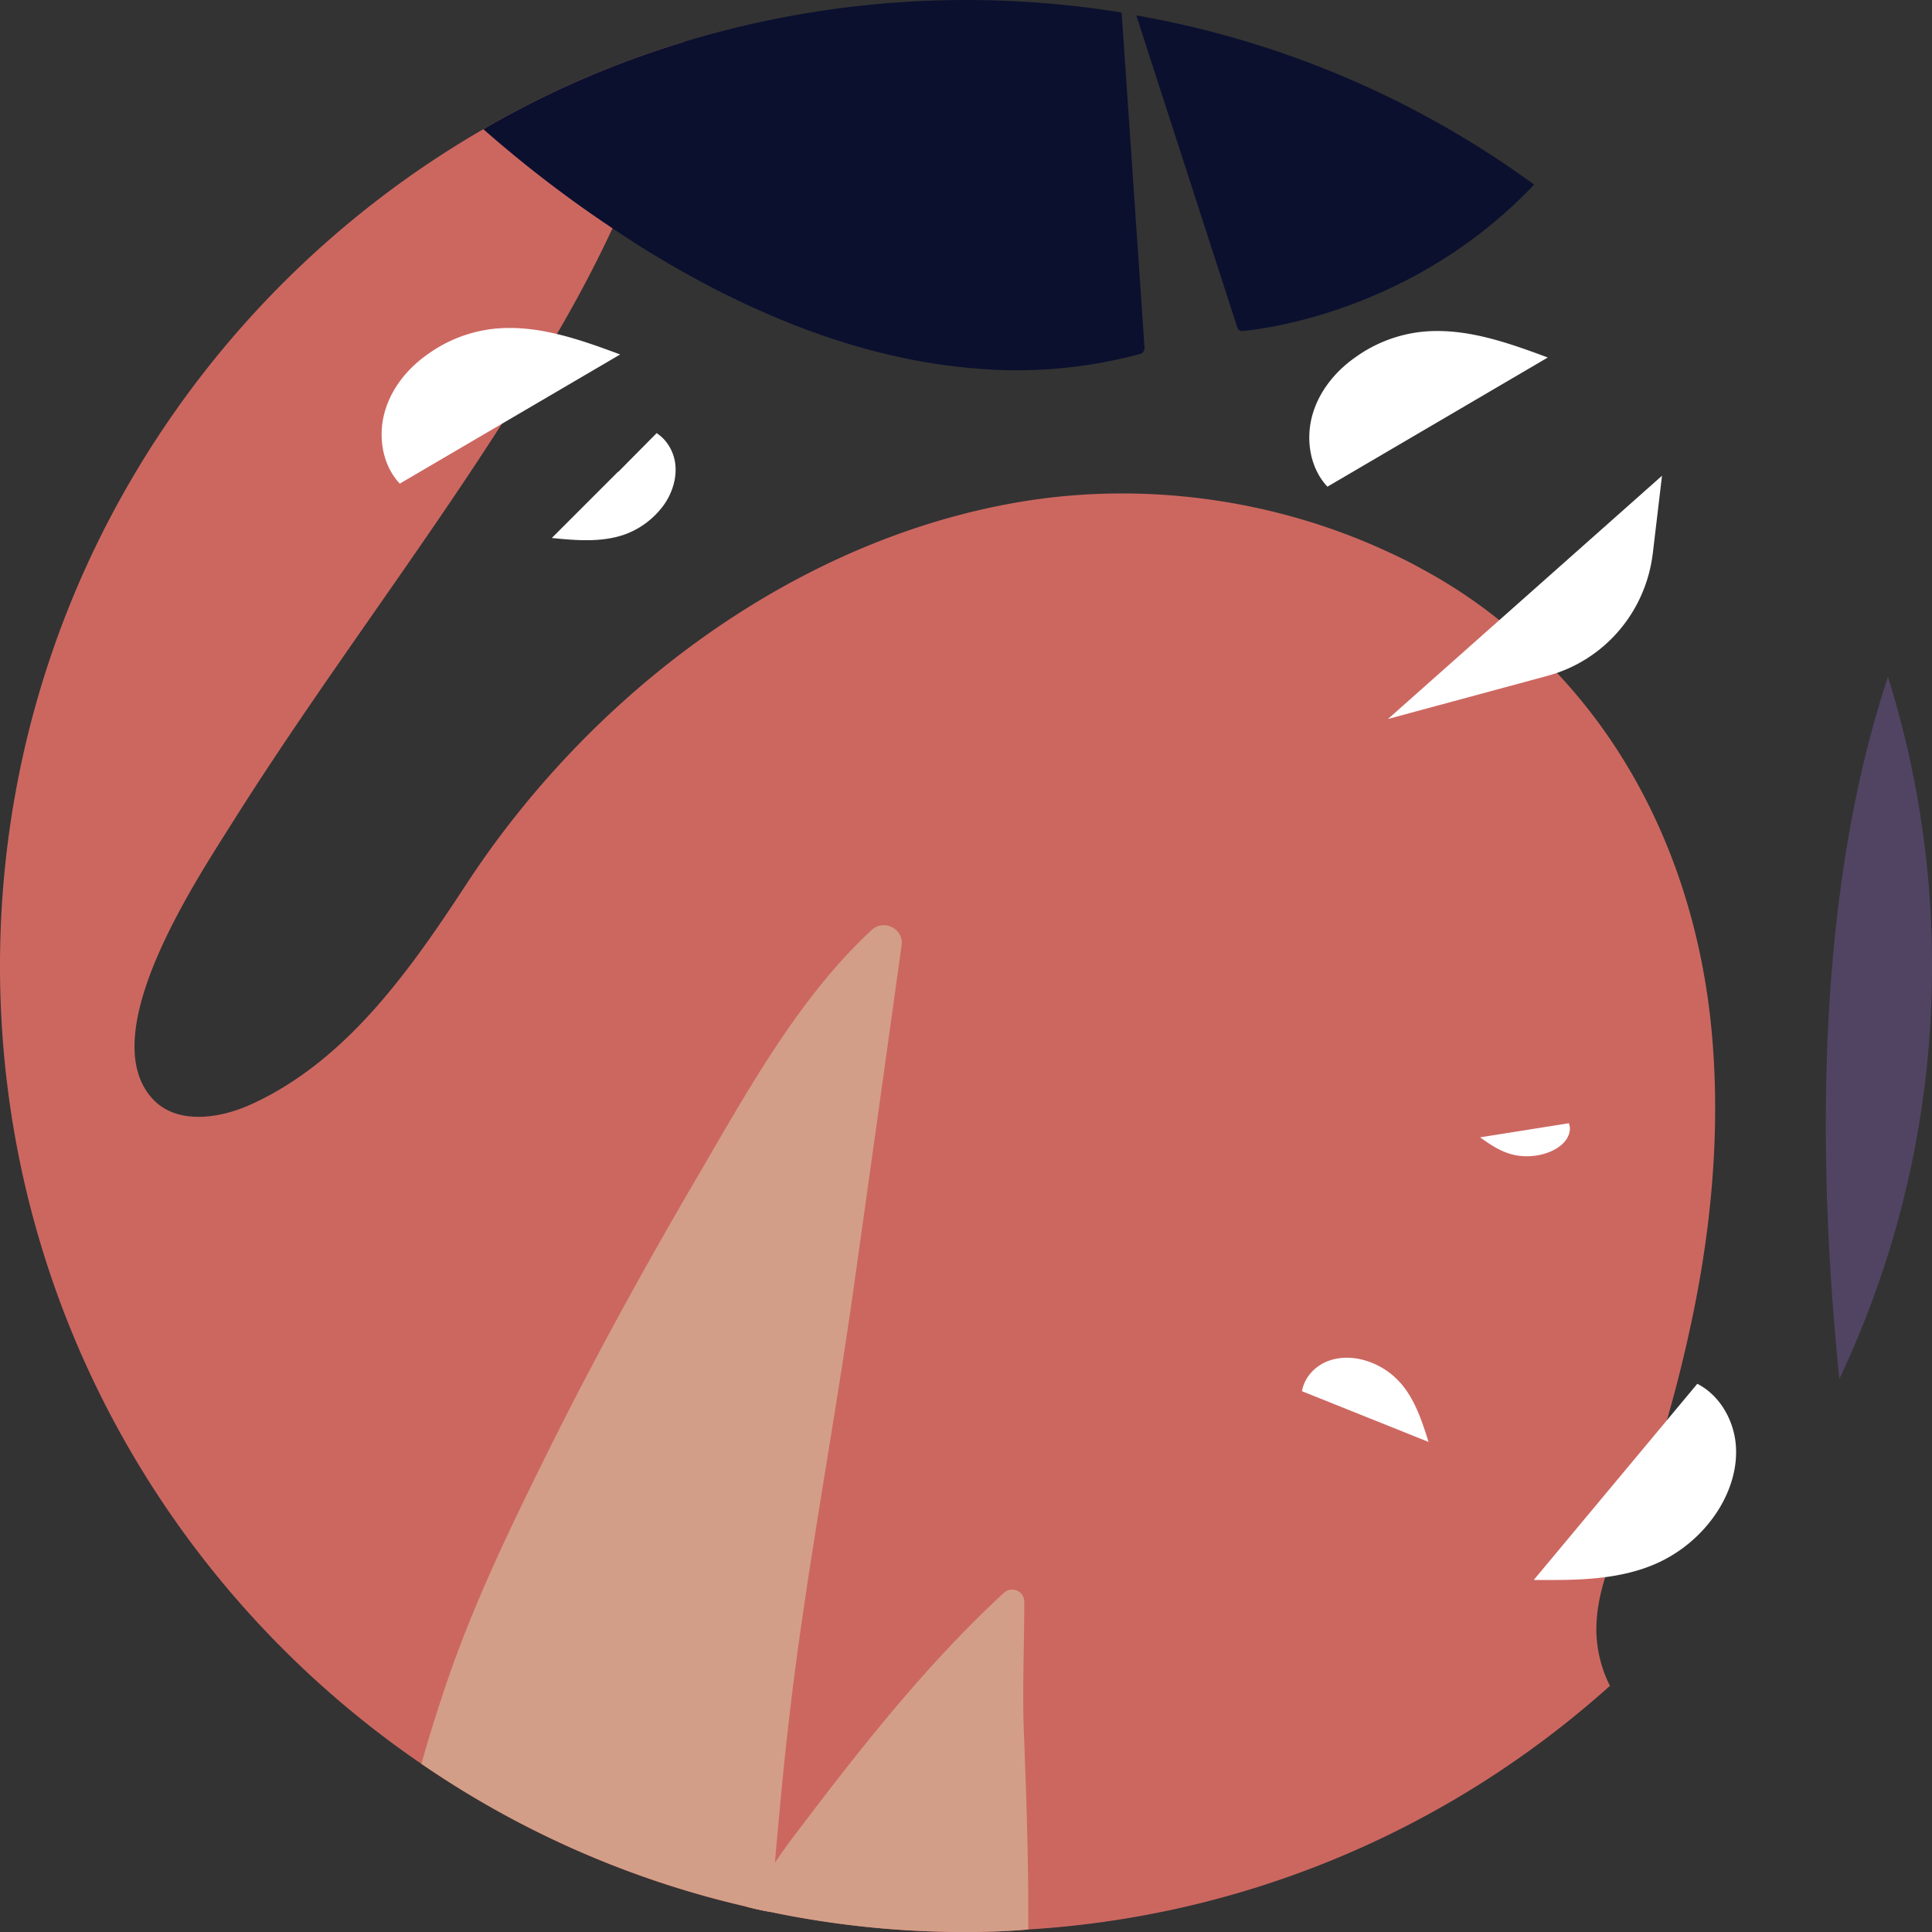<svg xmlns="http://www.w3.org/2000/svg" viewBox="0 0 2288.24 2288.271" style=""><rect x="0" y="0" width="2288.24" height="2288.271" fill="#333333" stroke="none"/><g><g data-name="Layer 2" style="isolation:isolate"><g data-name="Vector2_312053368"><path d="M2002.21 1570.83c-8 37.29-17.38 74.58-28 111.45-5.08 18.22-11 36.44-17 54.24-14.83 44.07-40.68 86.44-55.94 131.36-6.35 19.92-10.59 41.11-10.59 62.72a150.49 150.49 0 0 0 16.11 66.1c-185.19 166.11-425 272.47-689 288.57-24.15 2.12-48.74 3-73.73 3a1124.66 1124.66 0 0 1-231.37-23.73c-9.75-1.7-19.5-3.81-28.82-6.36a1126.46 1126.46 0 0 1-384.76-169.07C197.89 1883.14 0 1536.51 0 1144.12 0 720.8 230.09 350.86 572.48 153A1112.25 1112.25 0 0 1 810.2 49.58c-22 75.42-50.85 149.58-84.75 220.77-20.34 43.65-42.8 86-67 127.13-115.63 198.73-258.86 379.67-381.32 573.75-41.53 66.53-169.5 255.1-94.92 331.8 28.39 28.81 77.12 22 114 5.5 114-51.27 189.84-160.17 255.94-261 147-225 387.31-407.64 655.54-453 145.77-24.58 299.58-3.82 433.92 58.05 14 6.36 28 13.14 41.53 20.76a601.38 601.38 0 0 1 92.37 61h.43a568.66 568.66 0 0 1 68.22 62.72c107.63 114.41 169.07 265.69 183.48 428.41 10.16 115.27-.86 232.22-25.43 345.36z" fill="#cc6760"></path><path d="M1328.44 14.83l27.13 397.05a7.41 7.41 0 0 1-4.67 7.2 560.15 560.15 0 0 1-198.73 17 69.73 69.73 0 0 1-9.32-.85c-108.06-10.6-210.19-48.31-300-94.92a1177.33 1177.33 0 0 1-117.38-69.92A1434 1434 0 0 1 572.48 153 1112.25 1112.25 0 0 1 810.2 49.58a1150.53 1150.53 0 0 1 518.24-34.75z" fill="#0b102f"></path><path d="M1817 218.65C1677.61 365.69 1503.88 389 1472.1 392a6 6 0 0 1-6.79-4.67L1345.82 18.22A1129.76 1129.76 0 0 1 1817 218.65z" fill="#0b102f"></path><path d="M1067.84 1119.54q-28.59 205.95-57.63 411.88c-23.73 167.81-55.93 333.92-75.42 502.57-6.79 57.21-11.87 114.84-17 172l-5.08 58.48c-9.75-1.7-19.5-3.81-28.82-6.36a1126.46 1126.46 0 0 1-384.76-169.07c8.9-31.78 18.65-62.72 29.24-94.08 31.78-93.64 73.73-180.93 117.38-269.07 55.51-112.3 115.68-221.62 178.82-329.68 59.32-101.28 119.92-213.15 208.06-294.93 14.45-13.09 37.75-1.23 35.21 18.26z" style="mix-blend-mode:screen" fill="#d39e87"></path><path d="M1217.85 2285.27c-24.15 2.12-48.74 3-73.73 3a1124.66 1124.66 0 0 1-231.37-23.73c-9.75-1.7-19.5-3.81-28.82-6.36 10.6-17.79 22-35.17 33.9-52.12 7.21-10.59 14.83-21.18 22.46-31.35C1017 2073.4 1095 1973.4 1189 1886.52a14.4 14.4 0 0 1 24.16 11c0 52.13-2.55 103.82-.43 155.52 3 77.56 5.55 155.11 5.12 232.23z" style="mix-blend-mode:screen" fill="#d39e87"></path><path d="M2288.24 1144.12a1139.35 1139.35 0 0 1-109.75 489c-26.28-259.33-28.39-572.48 57.62-831.39a1143.23 1143.23 0 0 1 52.13 342.39z" fill="#514463"></path><path d="M1833.21 423.42l-261 153c-20.34-21.62-25.85-54.67-18.22-83.48s27.54-53.4 52.12-70.34a164.47 164.47 0 0 1 78.4-29.67c50.82-5.1 100.82 12.69 148.7 30.49z" fill="#fff"></path><path d="M800.17 557.07a63.64 63.64 0 0 1-2.12 15.68 77.16 77.16 0 0 1-16.95 31.78 98.67 98.67 0 0 1-39.84 28c-27.54 10.17-58.47 7.63-87.71 4.66l78.39-78.39h.43l45.34-45.8c14.41 9.33 22.88 26.7 22.46 44.07z" fill="#fff"></path><path d="M1968.46 563.46L1957.61 655c-8.27 69.84-57.5 127.26-124.7 145.43l-189 51.12z" fill="#fff"></path><path d="M1542.08 1647.73c2.54-15.68 14.55-28.94 29.21-35.07s31.51-5.71 46.7-1a89.65 89.65 0 0 1 38.17 23.53c18.84 19.67 27.6 46.63 35.79 72.6z" fill="#fff"></path><path d="M1858.09 1330.36c3.21 7.51.19 16.68-6.5 23.51s-16.62 11.45-26.85 13.75a73.43 73.43 0 0 1-29.23.69c-16.84-3.15-30-12.33-42.52-21.25z" fill="#fff"></path><path d="M2010.28 1638.94c26.48 13.6 43.14 42.69 45.59 72.36s-8.07 59.46-25.18 83.82a168 168 0 0 1-64 54.4c-46 22.18-99.08 22.18-150.11 21.74z" fill="#fff"></path><path d="M473.5 572.8c-20.34-21.61-25.85-54.66-18.22-83.47s27.54-53.4 52.12-70.35a164.49 164.49 0 0 1 78.39-29.66c50.86-5.08 100.85 12.71 148.74 30.51z" fill="#fff"></path></g></g></g></svg>